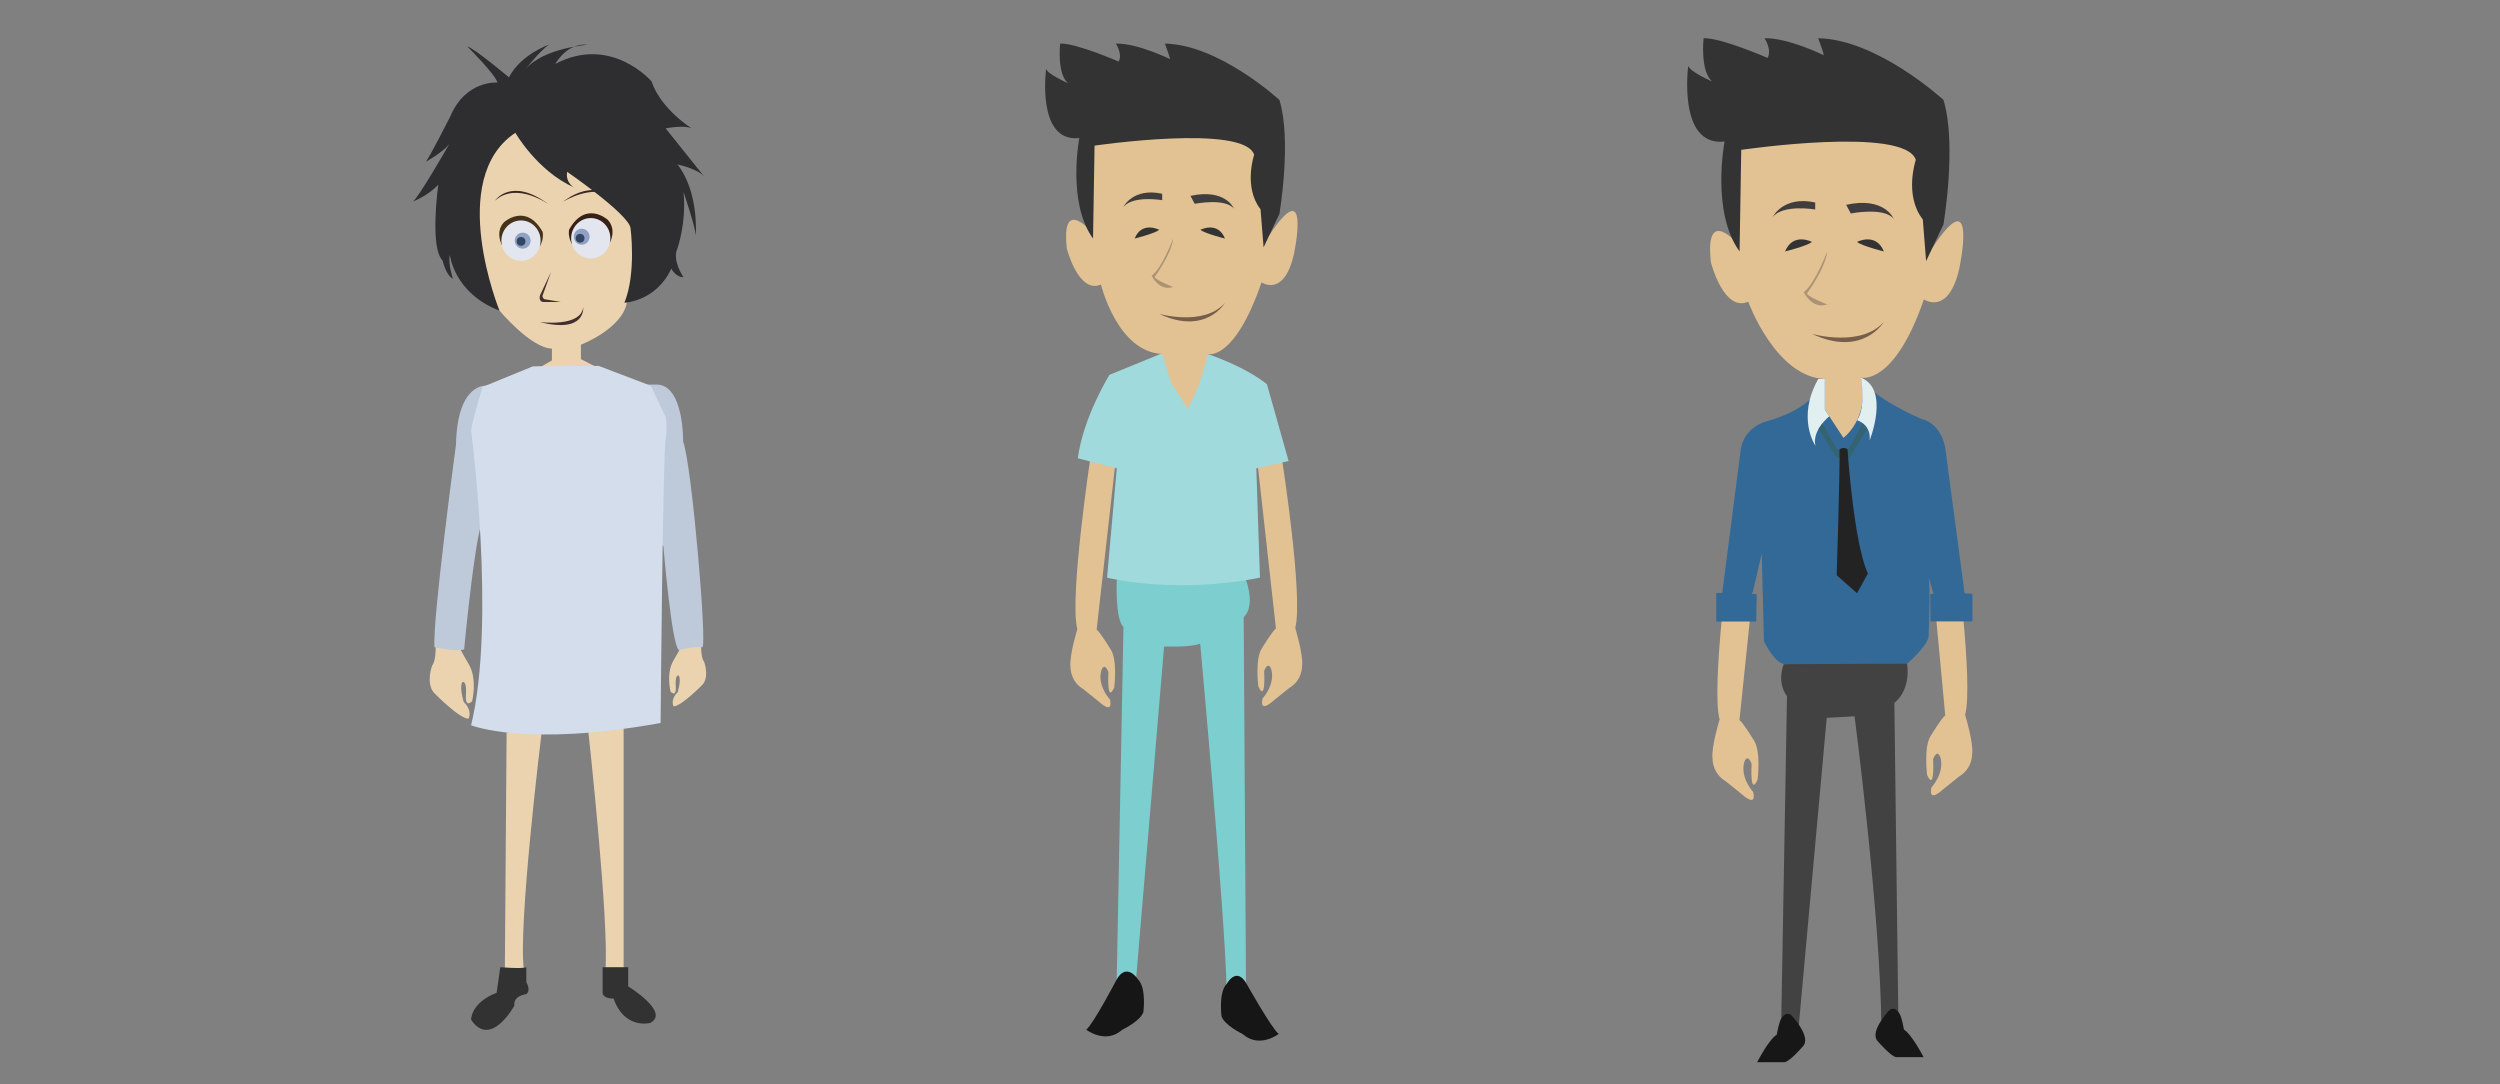 <?xml version="1.0" encoding="utf-8"?>
<!-- Generator: Adobe Illustrator 16.0.0, SVG Export Plug-In . SVG Version: 6.00 Build 0)  -->
<!DOCTYPE svg PUBLIC "-//W3C//DTD SVG 1.1//EN" "http://www.w3.org/Graphics/SVG/1.1/DTD/svg11.dtd">
<svg version="1.1" id="Layer_1" xmlns="http://www.w3.org/2000/svg" xmlns:xlink="http://www.w3.org/1999/xlink" x="0px" y="0px"
	 width="684px" height="296.641px" viewBox="0 0 684 296.641" enable-background="new 0 0 684 296.641" xml:space="preserve">
<rect x="0" y="0" width="684" height="296.641" fill="#808080" stroke="none"/>
<rect y="0" display="none" fill="#A7C5C5" width="684" height="296.641"/>
<g>
	<path fill="#EBD3B0" d="M160.998,200.469c0,0,5.752,52.406,4.627,65.031h5v-66.084
		C170.625,199.416,163.245,198.063,160.998,200.469z"/>
	<path fill="#EBD3B0" d="M138.607,200.414c0,0,7.016-0.742,9.517,0.547c0,0-6.519,53.164-4.759,64.539h-5.24L138.607,200.414z"/>
	<path fill="#323232" d="M136.875,264.625c0,0,6,0.5,7.125,0v4.125c0,0,1.375,2.125,0,3.25c0,0-3.639,0.375-3.257,3.125
		c0,0-6.458,11.875-11.851,3.875c0,0-0.143-4.625,6.982-7.375L136.875,264.625z"/>
	<path fill="#323232" d="M164.875,264.625h7v5.25c0,0,11.625,7.125,6,10c0,0-7,1.896-10-6.678c0,0-2.625,0.178-3-1.447V264.625z"/>
	<path fill="#EBD3B0" d="M136.667,85c0,0,8.583,10.25,14.333,10.375v3.25l-3.188,1.813c0,0-1.25,6.75,6,6.063
		c0,0,7,1.438,9.25-6.125l-4.125-2.125v-3.938c0,0,11.247-4.289,12.592-11.551c0,0,18.97-56.596-26.113-54.929
		c0,0-24.083,0.583-19.5,34C125.917,61.833,132.167,81.833,136.667,85z"/>
	<path fill="#3C2723" d="M150.25,56c0,0-8.916-6.5-14.833-1.083C135.417,54.917,139.833,48.167,150.25,56z"/>
	<path fill="#3C2723" d="M154,55.25c0,0,7.708-5.083,14.208-1.5C168.208,53.75,162.042,48.917,154,55.25z"/>
	<path fill="#2E2E30" d="M136.667,85c0,0-14.667-36,4.333-48.667c0,0,6,10.5,16.167,15c0,0-2.5-1.167-2-4.333
		c0,0,16.667,11.5,17.333,15.333c0,0,1.667,12.333-1.667,20.5c0,0,8.666-0.333,12.833-9.333c0,0,1.167,2.333,3.333,2.333
		c0,0-3.167-4.5-1.667-7.833c0,0,2.542-7.125,1.667-15.5c0,0,3.125,9.125,3.375,11.875c0,0,0.875-11.875-5-19.375
		c0,0,5.375,1.125,7.25,3.25c0,0-10.125-12.625-10.5-13.125c0,0,5-1,7.125,0c0,0-8.417-5.208-11-12.875
		c0,0-11.083-12.833-26.333-4.75c0,0,3.25-5.917,8.833-5.25c0,0-12.25,0.917-17,6.75c0,0,4.083-5.271,6.5-6.802
		c0,0-7.75,2.635-11,8.969c0,0-9.333-7.833-11.417-8.5c0,0,7.833,7.834,8.25,9.917c0,0-8.667-0.75-12.917,9.333
		c0,0-5.833,11.5-6.667,12.333c0,0,4.583-2.5,6.417-4.833c0,0-8.667,15.167-10,15.75c0,0,4.333-1.667,7-4.667
		c0,0-2.416,17.25,1.167,20.75c0,0,0.916,4.083,2.833,5c0,0-1.416-4.167-0.833-6.5C123.083,69.75,124.167,80.167,136.667,85z"/>
	<path fill="#45321B" d="M137.318,67.059c0,0-1.96-3.562,0.581-6.265c0,0,5.998-5.441,10.566,2.661c0,0,0.477,1.783-0.789,3.998
		L137.318,67.059z"/>
	<ellipse fill="#E3E6EF" cx="142.546" cy="65.841" rx="5.363" ry="5.522"/>
	<ellipse fill="#8FA1C4" cx="143.007" cy="65.84" rx="2.167" ry="2.197"/>
	<ellipse fill="#334562" cx="142.559" cy="66.045" rx="1.195" ry="1.21"/>
	<path fill="#372117" d="M166.863,66.404c0,0,1.961-3.563-0.582-6.264c0,0-5.997-5.442-10.564,2.66c0,0-0.479,1.782,0.789,3.997
		L166.863,66.404z"/>
	<ellipse fill="#E3E6EF" cx="161.634" cy="65.186" rx="5.363" ry="5.522"/>
	<ellipse fill="#8FA1C4" cx="159.148" cy="64.772" rx="2.168" ry="2.197"/>
	<ellipse fill="#334562" cx="158.711" cy="65.185" rx="1.194" ry="1.211"/>
	<path fill="#432F2F" d="M147.649,88.104c0,0,11.283,1.508,11.917-4.054C159.567,84.051,160.441,91.361,147.649,88.104z"/>
	<path fill="#432F2F" d="M150.792,74.347l-3.038,6.436c0,0-0.597,1.847,1.072,1.847h4.648l-4.528-0.774c0,0-0.853-0.478-0.358-1.371
		L150.792,74.347z"/>
	<path fill="#EBD3B0" d="M186.647,176.408c0,0,1.877-5.601,5.205-0.95c0,0-0.264,4.336,0.784,5.584c0,0,1.485,3.861-0.32,6.163
		c0,0-5.912,6.104-8.032,6.043c0,0-0.998-1.745,1.118-3.86c0,0,1.059-3.304,0.313-4.548c0,0-1.122-0.622-0.81,3.302
		c0,0,0.186,2.614-1.432,1.118c0,0-1.304-5.106,0.811-8.594C184.284,180.666,186.24,177.328,186.647,176.408z"/>
	<path fill="#EBD3B0" d="M128.2,181.631c2.521,4.154,0.967,10.244,0.967,10.244c-1.929,1.781-1.707-1.334-1.707-1.334
		c0.372-4.678-0.965-3.935-0.965-3.935c-0.889,1.482,0.372,5.419,0.372,5.419c2.524,2.522,1.333,4.604,1.333,4.604
		c-2.527,0.072-9.574-7.203-9.574-7.203c-2.152-2.744-0.382-7.349-0.382-7.349c1.25-1.485,0.936-6.654,0.936-6.654
		c3.968-5.545,6.205,1.132,6.205,1.132C125.869,177.653,128.2,181.631,128.2,181.631z"/>
	<path fill="#BEC9D9" d="M133.061,105.536c0,0-7.95-0.939-8.303,16.096c0,0-6.579,48.876-5.875,55.455c0,0,5.757,1.293,8.107,0.588
		c0,0,3.414-37.126,5.995-37.009l48.514,8.693c0,0,2.238,27.092,4.236,28.526c0,0,3.99-1.03,5.862-0.889
		c0.203,0.017,0.381,0.045,0.525,0.09c1.483,0.472-2.863-50.167-5.213-56.276c0,0,0.274-16.253-7.794-15.587L133.061,105.536z"/>
	<path fill="#D3DDEC" d="M145.811,100.227l-13.785,5.64c0,0-2.82,9.242-3.133,11.905c0,0,6.892,52.305,0,80.658
		c0,0,14.882,6.108,51.852-0.625c0,0,0.599-73.885,1.41-77.997c0,0,0.47-2.82,0-5.64l-4.073-8.616l-14.294-5.443L145.811,100.227z"
		/>
</g>
<g>
	<g>
		<path fill="#E2C193" d="M473.214,150.401c0,0-5.057,37.947-2.732,46.45c0,0-2.362,7.632-1.927,10.793c0,0-0.109,3.924,3.599,6.103
			l4.471,3.599c0,0,4.034,3.814,3.052-0.655c0,0-3.488-3.703-2.507-7.958c0,0,0.763-2.94,2.071,0.221c0,0-0.545,9.158,1.635,4.358
			c0,0,1.036-8.066-1.145-10.955c0,0-2.834-4.688-3.814-5.343l4.742-45.549L473.214,150.401z"/>
		<path fill="#E2C193" d="M534.919,149.126c0,0,5.06,37.947,2.734,46.45c0,0,2.36,7.632,1.924,10.793c0,0,0.111,3.926-3.599,6.104
			l-4.471,3.598c0,0-4.033,3.818-3.051-0.655c0,0,3.488-3.703,2.506-7.958c0,0-0.762-2.939-2.068,0.222c0,0,0.543,9.157-1.637,4.357
			c0,0-1.037-8.065,1.146-10.955c0,0,2.834-4.688,3.813-5.343l-4.26-45.617L534.919,149.126z"/>
		<path fill="#326997" d="M498.825,104.432c0,0-1.914,7.108-15.769,10.937c0,0-5.651,1.458-6.746,7.292l-5.104,39.554h-1.641v7.841
			h10.938l0.137-7.476l-1.163-0.137l2.53-11.005l0.615,23.993c0,0,2.256,4.922,4.99,6.151c0,0,19.274,2.051,34.178,0
			c0,0,5.332-4.512,5.879-7.383c0,0,0.547-13.672,0-16.27l1.344,4.512l-0.887,0.047l0.045,7.52h11.484v-7.565l-2.142-0.09
			l-5.332-40.103c0,0-1.094-6.426-6.563-7.656c0,0-13.81-5.879-16.477-11.277L498.825,104.432z"/>
		<path fill="#E2C193" d="M475.767,67.064c0,0-9.479-11.302-7.653,4.737c0,0,3.461,13.672,10.205,10.756
			c0,0,7.475,20.597,20.965,21.144v8.363l5.081,7.725c0,0,7.313-5.332,4.782-16.474c0,0,9.023,2.392,17.229-21.396
			c0,0,6.768,4.647,9.707-8.545c0,0,5.264-24.745-7.453-5.469L526.1,37.009l-26.11-3.214l-24.131,3.897l-1.026,13.876l-0.206,10.597
			L475.767,67.064z"/>
		<path fill="#333333" d="M475.948,68.796l0.455-27.799c0,0,44.752-6.563,47.76,2.734c0,0-3.281,9.66,1.914,16.313l0.91,11.394
			l4.739-10.025c0,0,3.736-21.965,0-34.087c0,0-18.047-16.588-34.27-16.861c0,0,1.367,3.646,1.551,4.648
			c0,0-9.844-4.831-16.225-4.648c0,0,2.098,3.19,0.819,5.378c0,0-12.758-5.569-17.498-5.383c0,0-1.002,9.027,2.371,11.854
			c0,0-6.473-2.825-6.563-4.375c0,0-3.008,22.237,9.932,20.779C471.847,38.719,468.112,58.041,475.948,68.796z"/>
		<path fill="#3F3D3D" d="M496.638,57.312c0,0-8.75-1.504-11.621,2.051c0,0,2.871-5.879,11.621-3.965V57.312z"/>
		<path fill="#3F3D3D" d="M505.112,56.036l1.269,2.37c0,0,9.136-1.823,11.733,1.458C518.114,59.864,515.665,53.711,505.112,56.036z"
			/>
		<path fill="#AA9375" d="M499.919,68.796c0,0-3.213,8.703-6.426,11.164c0,0,2.324,4.785,6.426,3.327c0,0-5.053-1.943-5.559-2.962
			C494.36,80.326,499.509,73.307,499.919,68.796z"/>
		<path fill="#E1EFF0" d="M499.28,103.704v8.362l1.204,1.832c0,0-4.805,3.841-3.778,8.079c0,0-5.264-7.564,0.752-18.273H499.28z"/>
		<path fill="#E1EFF0" d="M509.146,103.316c0,0,1.502,7.938-1.062,11.671c0,0,3.863,0.975,3.453,5.486
			C511.538,120.473,517.144,106.528,509.146,103.316z"/>
		<polygon fill="#346471" points="498.64,115.79 502.519,122.933 505.751,122.933 509.658,115.79 510.767,117.465 505.751,125.667 
			502.519,125.121 497.53,117.419 		"/>
		<path fill="#232323" d="M503.292,122.933c0,0,1.182-0.819,2.186,0c0,0,1.687,25.635,5.582,33.974l-2.975,5.4l-5.566-4.923
			C502.519,157.385,503.459,127.96,503.292,122.933z"/>
		<path fill="#424242" d="M488.034,181.72c0,0-2.072,4.803,0.89,8.756l-1.596,89.887h4.843l7.619-83.959l7.621-0.427
			c0,0,7.057,54.188,7.338,84.951l4.656-0.844l-1.107-87.798c0,0,4.483-3.016,3.496-10.702L488.034,181.72z"/>
		<path fill="#171717" d="M519.665,277.275c0,0-1.514-2.867-3.5,0c0,0-4.723,5.31-2.377,7.65c0,0,3.713,4.309,5.08,4.309h7.424
			c0,0-3.225-6.266-5.373-7.531C520.918,281.705,520.304,278.079,519.665,277.275z"/>
		<path fill="#171717" d="M487.377,278.66c0,0,1.515-2.864,3.5,0c0,0,4.718,5.308,2.375,7.654c0,0-3.712,4.308-5.081,4.308h-7.42
			c0,0,3.221-6.265,5.369-7.531C486.124,283.091,486.74,279.465,487.377,278.66z"/>
	</g>
	<path fill="#333333" d="M508.085,66.188c0,0,5.158-2.713,7.346,2.607C515.431,68.796,509.351,67.282,508.085,66.188z"/>
	<path fill="#333333" d="M495.745,66.188c0,0-5.16-2.713-7.348,2.607C488.397,68.796,494.478,67.282,495.745,66.188z"/>
	<path fill="#775E4B" d="M495.745,91.342c0,0,13.396,3.828,19.686-3.279C515.431,88.062,509.688,97.905,495.745,91.342z"/>
</g>
<g>
	<path fill="#E2C193" d="M350.826,126.093c0,0,5.807,37.464,3.547,45.719c0,0,2.293,7.411,1.869,10.481c0,0,0.107,3.813-3.492,5.929
		l-4.34,3.492c0,0-3.918,3.707-2.965-0.635c0,0,3.387-3.598,2.434-7.729c0,0-0.74-2.858-2.01,0.213c0,0,0.529,8.893-1.59,4.232
		c0,0-1.004-7.833,1.113-10.638c0,0,2.752-4.554,3.702-5.188l-4.926-44.314L350.826,126.093z"/>
	<path fill="#E2C193" d="M305.094,127.343l-5.055,44.941c0.951,0.635,3.702,5.188,3.702,5.188
		c2.119,2.805,1.115,10.638,1.115,10.638c-2.119,4.659-1.59-4.233-1.59-4.233c-1.271-3.07-2.011-0.213-2.011-0.213
		c-0.952,4.131,2.435,7.729,2.435,7.729c0.952,4.342-2.965,0.635-2.965,0.635l-4.34-3.493c-3.6-2.116-3.493-5.928-3.493-5.928
		c-0.425-3.071,1.87-10.482,1.87-10.482c-2.26-8.255,3.625-47.25,3.625-47.25L305.094,127.343z"/>
	<path fill="#7CCECF" d="M305.551,158.656c0,0-0.522,10.703,1.827,12.896l-1.877,98.223c0,0,2.817-2.507,5.167,0l7.833-92.896
		c0,0,7.206,0.313,9.869-0.782c0,0,6.735,73.781,7.205,93.678c0,0,2.664-4.073,5.327,0l-0.626-100.962c0,0,3.289-2.221,0.626-10.156
		C338.239,150.719,306.464,156.802,305.551,158.656z"/>
	<path fill="#161616" d="M341.027,269.106c0,0,6.815,12.141,8.811,13.785c0,0-5.287,4.111-9.869,0c0,0-4.935-2.351-5.757-4.816
		c0,0-0.901-6.658,1.487-8.969C335.7,269.106,338.266,264.332,341.027,269.106z"/>
	<path fill="#161616" d="M305.552,267.94c0,0-6.357,12.141-8.354,13.785c0,0,5.287,4.111,9.869,0c0,0,4.935-2.351,5.757-4.816
		c0,0,0.901-6.658-1.488-8.969C311.335,267.94,308.312,263.166,305.552,267.94z"/>
	<path fill="#A1DADC" d="M317.56,96.818l-14.005,5.732c0,0-7.167,11.5-8.667,22.833l10.667,2.75l-2.667,29.917
		c0,0,18.249,4.667,41.833,0l-1-29.917l8.834-2l-5.916-21c0,0-4.846-4.285-16.173-8.268L317.56,96.818z"/>
	<path fill="#E2C193" d="M298.887,63.678c0,0-8.668-10.333-7,4.332c0,0,3.166,12.5,9.332,9.833c0,0,4.479,18.508,16.813,19.008
		l2.355,7.973l4.646,7.063c0,0,3.136-5.191,5.433-15.021c0,0,7.192,2.146,14.693-19.606c0,0,6.188,4.25,8.875-7.813
		c0,0,4.813-22.625-6.813-5l-2.313-28.25l-23.875-2.938l-22.063,3.563l-0.938,12.688l-0.188,9.688L298.887,63.678z"/>
	<path fill="#333333" d="M299.053,65.262l0.416-25.417c0,0,40.918-6,43.667,2.5c0,0-3,8.833,1.75,14.917l0.832,10.417l4.334-9.167
		c0,0,3.416-20.083,0-31.167c0,0-16.5-15.167-31.333-15.417c0,0,1.25,3.332,1.418,4.25c0,0-9-4.418-14.834-4.25
		c0,0,1.918,2.917,0.75,4.917c0,0-11.666-5.094-16-4.922c0,0-0.916,8.255,2.168,10.839c0,0-5.918-2.583-6-4
		c0,0-2.75,20.333,9.082,19C295.303,37.762,291.887,55.428,299.053,65.262z"/>
	<path fill="#3F3D3D" d="M317.969,54.762c0,0-8-1.375-10.625,1.875c0,0,2.625-5.375,10.625-3.625V54.762z"/>
	<path fill="#3F3D3D" d="M325.719,53.595l1.159,2.167c0,0,8.353-1.667,10.728,1.333C337.606,57.095,335.368,51.47,325.719,53.595z"
		/>
	<path fill="#AA9375" d="M320.969,65.262c0,0-2.938,7.958-5.875,10.208c0,0,2.125,4.375,5.875,3.042c0,0-4.619-1.776-5.082-2.708
		C315.887,75.804,320.594,69.387,320.969,65.262z"/>
	<path fill="#333333" d="M328.436,62.877c0,0,4.717-2.479,6.717,2.386C335.153,65.262,329.594,63.877,328.436,62.877z"/>
	<path fill="#333333" d="M317.153,62.877c0,0-4.717-2.479-6.717,2.386C310.436,65.262,315.995,63.877,317.153,62.877z"/>
	<path fill="#775E4B" d="M317.153,85.877c0,0,12.25,3.5,18-3C335.153,82.877,329.903,91.877,317.153,85.877z"/>
</g>
</svg>

